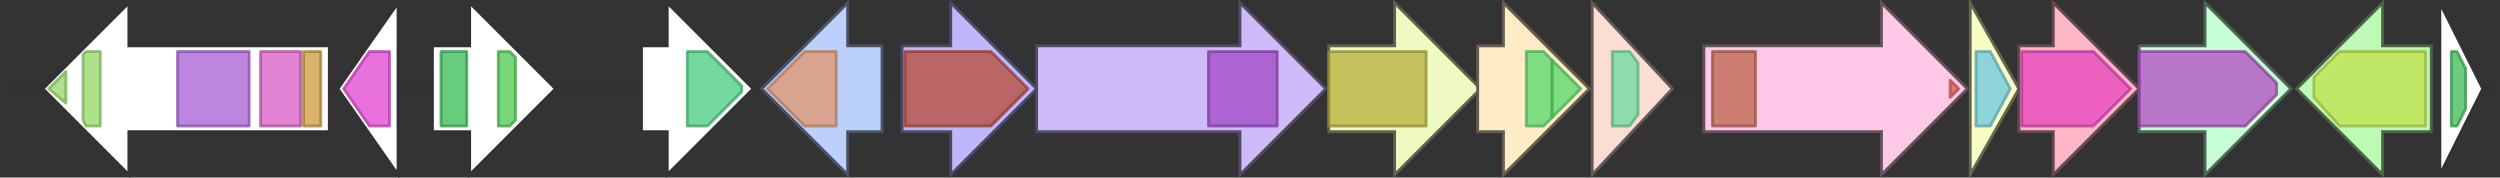<svg version="1.1" baseProfile="full" xmlns="http://www.w3.org/2000/svg" width="873" height="62">
	<rect width="100%" height="100%" fill="#333333" stroke="none"/>
	<line x1="1" y1="31" x2="872" y2="31" style="stroke:rgb(50,50,50); stroke-width:3 "/>
	<g>
		<title>rebM</title>
		<polygon class="rebM" points="556,16 556,16 556,1 584,31 556,61 556,46 556,46" fill="rgb(251,221,212)" fill-opacity="1.0" stroke="rgb(100,88,84)" stroke-width="1" />
		<g>
			<title>PF08241</title>
			<polygon class="PF08241" points="563,18 569,18 572,22 572,40 569,44 563,44" stroke-linejoin="round" width="9" height="26" fill="rgb(106,219,159)" stroke="rgb(84,175,127)" stroke-width="1" opacity="0.75" />
		</g>
	</g>
	<g>
		<title>rebR</title>
		<polygon class="rebR" points="595,16 657,16 657,1 687,31 657,61 657,46 595,46" fill="rgb(254,201,232)" fill-opacity="1.0" stroke="rgb(101,80,92)" stroke-width="1" />
		<g>
			<title>PF13191</title>
			<rect class="PF13191" x="598" y="18" stroke-linejoin="round" width="15" height="26" fill="rgb(186,102,77)" stroke="rgb(148,81,61)" stroke-width="1" opacity="0.75" />
		</g>
		<g>
			<title>PF00196</title>
			<polygon class="PF00196" points="681,28 684,31 681,34" stroke-linejoin="round" width="5" height="26" fill="rgb(219,94,82)" stroke="rgb(175,75,65)" stroke-width="1" opacity="0.75" />
		</g>
	</g>
	<g>
		<title>rebF</title>
		<polygon class="rebF" points="688,16 688,16 688,1 705,31 688,61 688,46 688,46" fill="rgb(248,253,197)" fill-opacity="1.0" stroke="rgb(99,101,78)" stroke-width="1" />
		<g>
			<title>PF01613</title>
			<polygon class="PF01613" points="690,18 695,18 702,31 695,44 690,44" stroke-linejoin="round" width="14" height="26" fill="rgb(107,197,222)" stroke="rgb(85,157,177)" stroke-width="1" opacity="0.75" />
		</g>
	</g>
	<g>
		<title>rebU</title>
		<polygon class="rebU" points="705,16 717,16 717,1 747,31 717,61 717,46 705,46" fill="rgb(254,184,197)" fill-opacity="1.0" stroke="rgb(101,73,78)" stroke-width="1" />
		<g>
			<title>PF00999</title>
			<polygon class="PF00999" points="706,18 731,18 744,31 744,31 731,44 706,44" stroke-linejoin="round" width="38" height="26" fill="rgb(229,67,191)" stroke="rgb(183,53,152)" stroke-width="1" opacity="0.75" />
		</g>
	</g>
	<g>
		<title>rebH</title>
		<polygon class="rebH" points="747,16 770,16 770,1 800,31 770,61 770,46 747,46" fill="rgb(198,254,214)" fill-opacity="1.0" stroke="rgb(79,101,85)" stroke-width="1" />
		<g>
			<title>PF04820</title>
			<polygon class="PF04820" points="747,18 784,18 795,29 795,33 784,44 747,44" stroke-linejoin="round" width="48" height="26" fill="rgb(179,74,194)" stroke="rgb(143,59,155)" stroke-width="1" opacity="0.75" />
		</g>
	</g>
	<g>
		<title>rebT</title>
		<polygon class="rebT" points="849,16 832,16 832,1 802,31 832,61 832,46 849,46" fill="rgb(188,250,182)" fill-opacity="1.0" stroke="rgb(75,100,72)" stroke-width="1" />
		<g>
			<title>PF07690</title>
			<polygon class="PF07690" points="808,27 817,18 847,18 847,44 817,44 808,34" stroke-linejoin="round" width="39" height="26" fill="rgb(193,224,74)" stroke="rgb(154,179,59)" stroke-width="1" opacity="0.75" />
		</g>
	</g>
	<g>
		<polygon class="NoName" points="852,16 852,16 852,1 867,31 852,61 852,46 852,46" fill="rgb(255,255,255)" fill-opacity="1.0" stroke="rgb(50,50,50)" stroke-width="1" />
		<g>
			<title>PF01047</title>
			<polygon class="PF01047" points="856,18 858,18 861,24 861,38 858,44 856,44" stroke-linejoin="round" width="5" height="26" fill="rgb(60,185,86)" stroke="rgb(48,148,68)" stroke-width="1" opacity="0.75" />
		</g>
	</g>
	<g>
		<polygon class="NoName" points="115,16 45,16 45,1 15,31 45,61 45,46 115,46" fill="rgb(255,255,255)" fill-opacity="1.0" stroke="rgb(50,50,50)" stroke-width="1" />
		<g>
			<title>PF13424</title>
			<polygon class="PF13424" points="17,31 23,25 23,36" stroke-linejoin="round" width="7" height="26" fill="rgb(147,215,101)" stroke="rgb(117,172,80)" stroke-width="1" opacity="0.75" />
		</g>
		<g>
			<title>PF13424</title>
			<polygon class="PF13424" points="29,19 30,18 35,18 35,44 30,44 29,42" stroke-linejoin="round" width="6" height="26" fill="rgb(147,215,101)" stroke="rgb(117,172,80)" stroke-width="1" opacity="0.75" />
		</g>
		<g>
			<title>PF00931</title>
			<rect class="PF00931" x="62" y="18" stroke-linejoin="round" width="25" height="26" fill="rgb(165,94,211)" stroke="rgb(132,75,168)" stroke-width="1" opacity="0.75" />
		</g>
		<g>
			<title>PF03704</title>
			<rect class="PF03704" x="91" y="18" stroke-linejoin="round" width="14" height="26" fill="rgb(217,89,196)" stroke="rgb(173,71,156)" stroke-width="1" opacity="0.75" />
		</g>
		<g>
			<title>PF00486</title>
			<rect class="PF00486" x="106" y="18" stroke-linejoin="round" width="6" height="26" fill="rgb(204,153,57)" stroke="rgb(163,122,45)" stroke-width="1" opacity="0.75" />
		</g>
	</g>
	<g>
		<polygon class="NoName" points="139,16 139,16 139,1 118,31 139,61 139,46 139,46" fill="rgb(255,255,255)" fill-opacity="1.0" stroke="rgb(50,50,50)" stroke-width="1" />
		<g>
			<title>PF01427</title>
			<polygon class="PF01427" points="120,31 129,18 136,18 136,44 129,44" stroke-linejoin="round" width="18" height="26" fill="rgb(224,66,206)" stroke="rgb(179,52,164)" stroke-width="1" opacity="0.75" />
		</g>
	</g>
	<g>
		<polygon class="NoName" points="151,16 164,16 164,1 194,31 164,61 164,46 151,46" fill="rgb(255,255,255)" fill-opacity="1.0" stroke="rgb(50,50,50)" stroke-width="1" />
		<g>
			<title>PF05257</title>
			<rect class="PF05257" x="154" y="18" stroke-linejoin="round" width="9" height="26" fill="rgb(54,187,84)" stroke="rgb(43,149,67)" stroke-width="1" opacity="0.75" />
		</g>
		<g>
			<title>PF13517</title>
			<polygon class="PF13517" points="174,18 178,18 180,20 180,42 178,44 174,44" stroke-linejoin="round" width="6" height="26" fill="rgb(77,199,76)" stroke="rgb(61,159,60)" stroke-width="1" opacity="0.75" />
		</g>
	</g>
	<g>
		<polygon class="NoName" points="224,16 233,16 233,1 263,31 233,61 233,46 224,46" fill="rgb(255,255,255)" fill-opacity="1.0" stroke="rgb(50,50,50)" stroke-width="1" />
		<g>
			<title>PF01557</title>
			<polygon class="PF01557" points="240,18 247,18 259,30 259,32 247,44 240,44" stroke-linejoin="round" width="19" height="26" fill="rgb(71,203,125)" stroke="rgb(56,162,100)" stroke-width="1" opacity="0.75" />
		</g>
	</g>
	<g>
		<title>rebG</title>
		<polygon class="rebG" points="308,16 296,16 296,1 266,31 296,61 296,46 308,46" fill="rgb(187,208,251)" fill-opacity="1.0" stroke="rgb(74,83,100)" stroke-width="1" />
		<g>
			<title>PF00201</title>
			<polygon class="PF00201" points="268,31 281,18 292,18 292,44 281,44" stroke-linejoin="round" width="26" height="26" fill="rgb(225,150,107)" stroke="rgb(180,120,85)" stroke-width="1" opacity="0.75" />
		</g>
	</g>
	<g>
		<title>rebO</title>
		<polygon class="rebO" points="315,16 332,16 332,1 362,31 332,61 332,46 315,46" fill="rgb(191,183,252)" fill-opacity="1.0" stroke="rgb(76,73,100)" stroke-width="1" />
		<g>
			<title>PF01593</title>
			<polygon class="PF01593" points="316,18 346,18 359,31 346,44 316,44" stroke-linejoin="round" width="45" height="26" fill="rgb(184,74,52)" stroke="rgb(147,59,41)" stroke-width="1" opacity="0.75" />
		</g>
	</g>
	<g>
		<title>rebD</title>
		<polygon class="rebD" points="362,16 433,16 433,1 463,31 433,61 433,46 362,46" fill="rgb(208,187,250)" fill-opacity="1.0" stroke="rgb(83,74,100)" stroke-width="1" />
		<g>
			<title>PF12902</title>
			<rect class="PF12902" x="422" y="18" stroke-linejoin="round" width="24" height="26" fill="rgb(159,71,195)" stroke="rgb(127,56,156)" stroke-width="1" opacity="0.75" />
		</g>
	</g>
	<g>
		<title>rebC</title>
		<polygon class="rebC" points="464,16 487,16 487,1 517,31 487,61 487,46 464,46" fill="rgb(238,250,194)" fill-opacity="1.0" stroke="rgb(95,100,77)" stroke-width="1" />
		<g>
			<title>PF01494</title>
			<rect class="PF01494" x="464" y="18" stroke-linejoin="round" width="34" height="26" fill="rgb(182,175,59)" stroke="rgb(145,140,47)" stroke-width="1" opacity="0.75" />
		</g>
	</g>
	<g>
		<title>rebP</title>
		<polygon class="rebP" points="516,16 525,16 525,1 555,31 525,61 525,46 516,46" fill="rgb(253,236,197)" fill-opacity="1.0" stroke="rgb(101,94,78)" stroke-width="1" />
		<g>
			<title>PF00067</title>
			<polygon class="PF00067" points="533,18 539,18 542,21 542,41 539,44 533,44" stroke-linejoin="round" width="9" height="26" fill="rgb(85,216,107)" stroke="rgb(68,172,85)" stroke-width="1" opacity="0.75" />
		</g>
		<g>
			<title>PF00067</title>
			<polygon class="PF00067" points="542,21 552,31 542,41" stroke-linejoin="round" width="11" height="26" fill="rgb(85,216,107)" stroke="rgb(68,172,85)" stroke-width="1" opacity="0.75" />
		</g>
	</g>
</svg>
